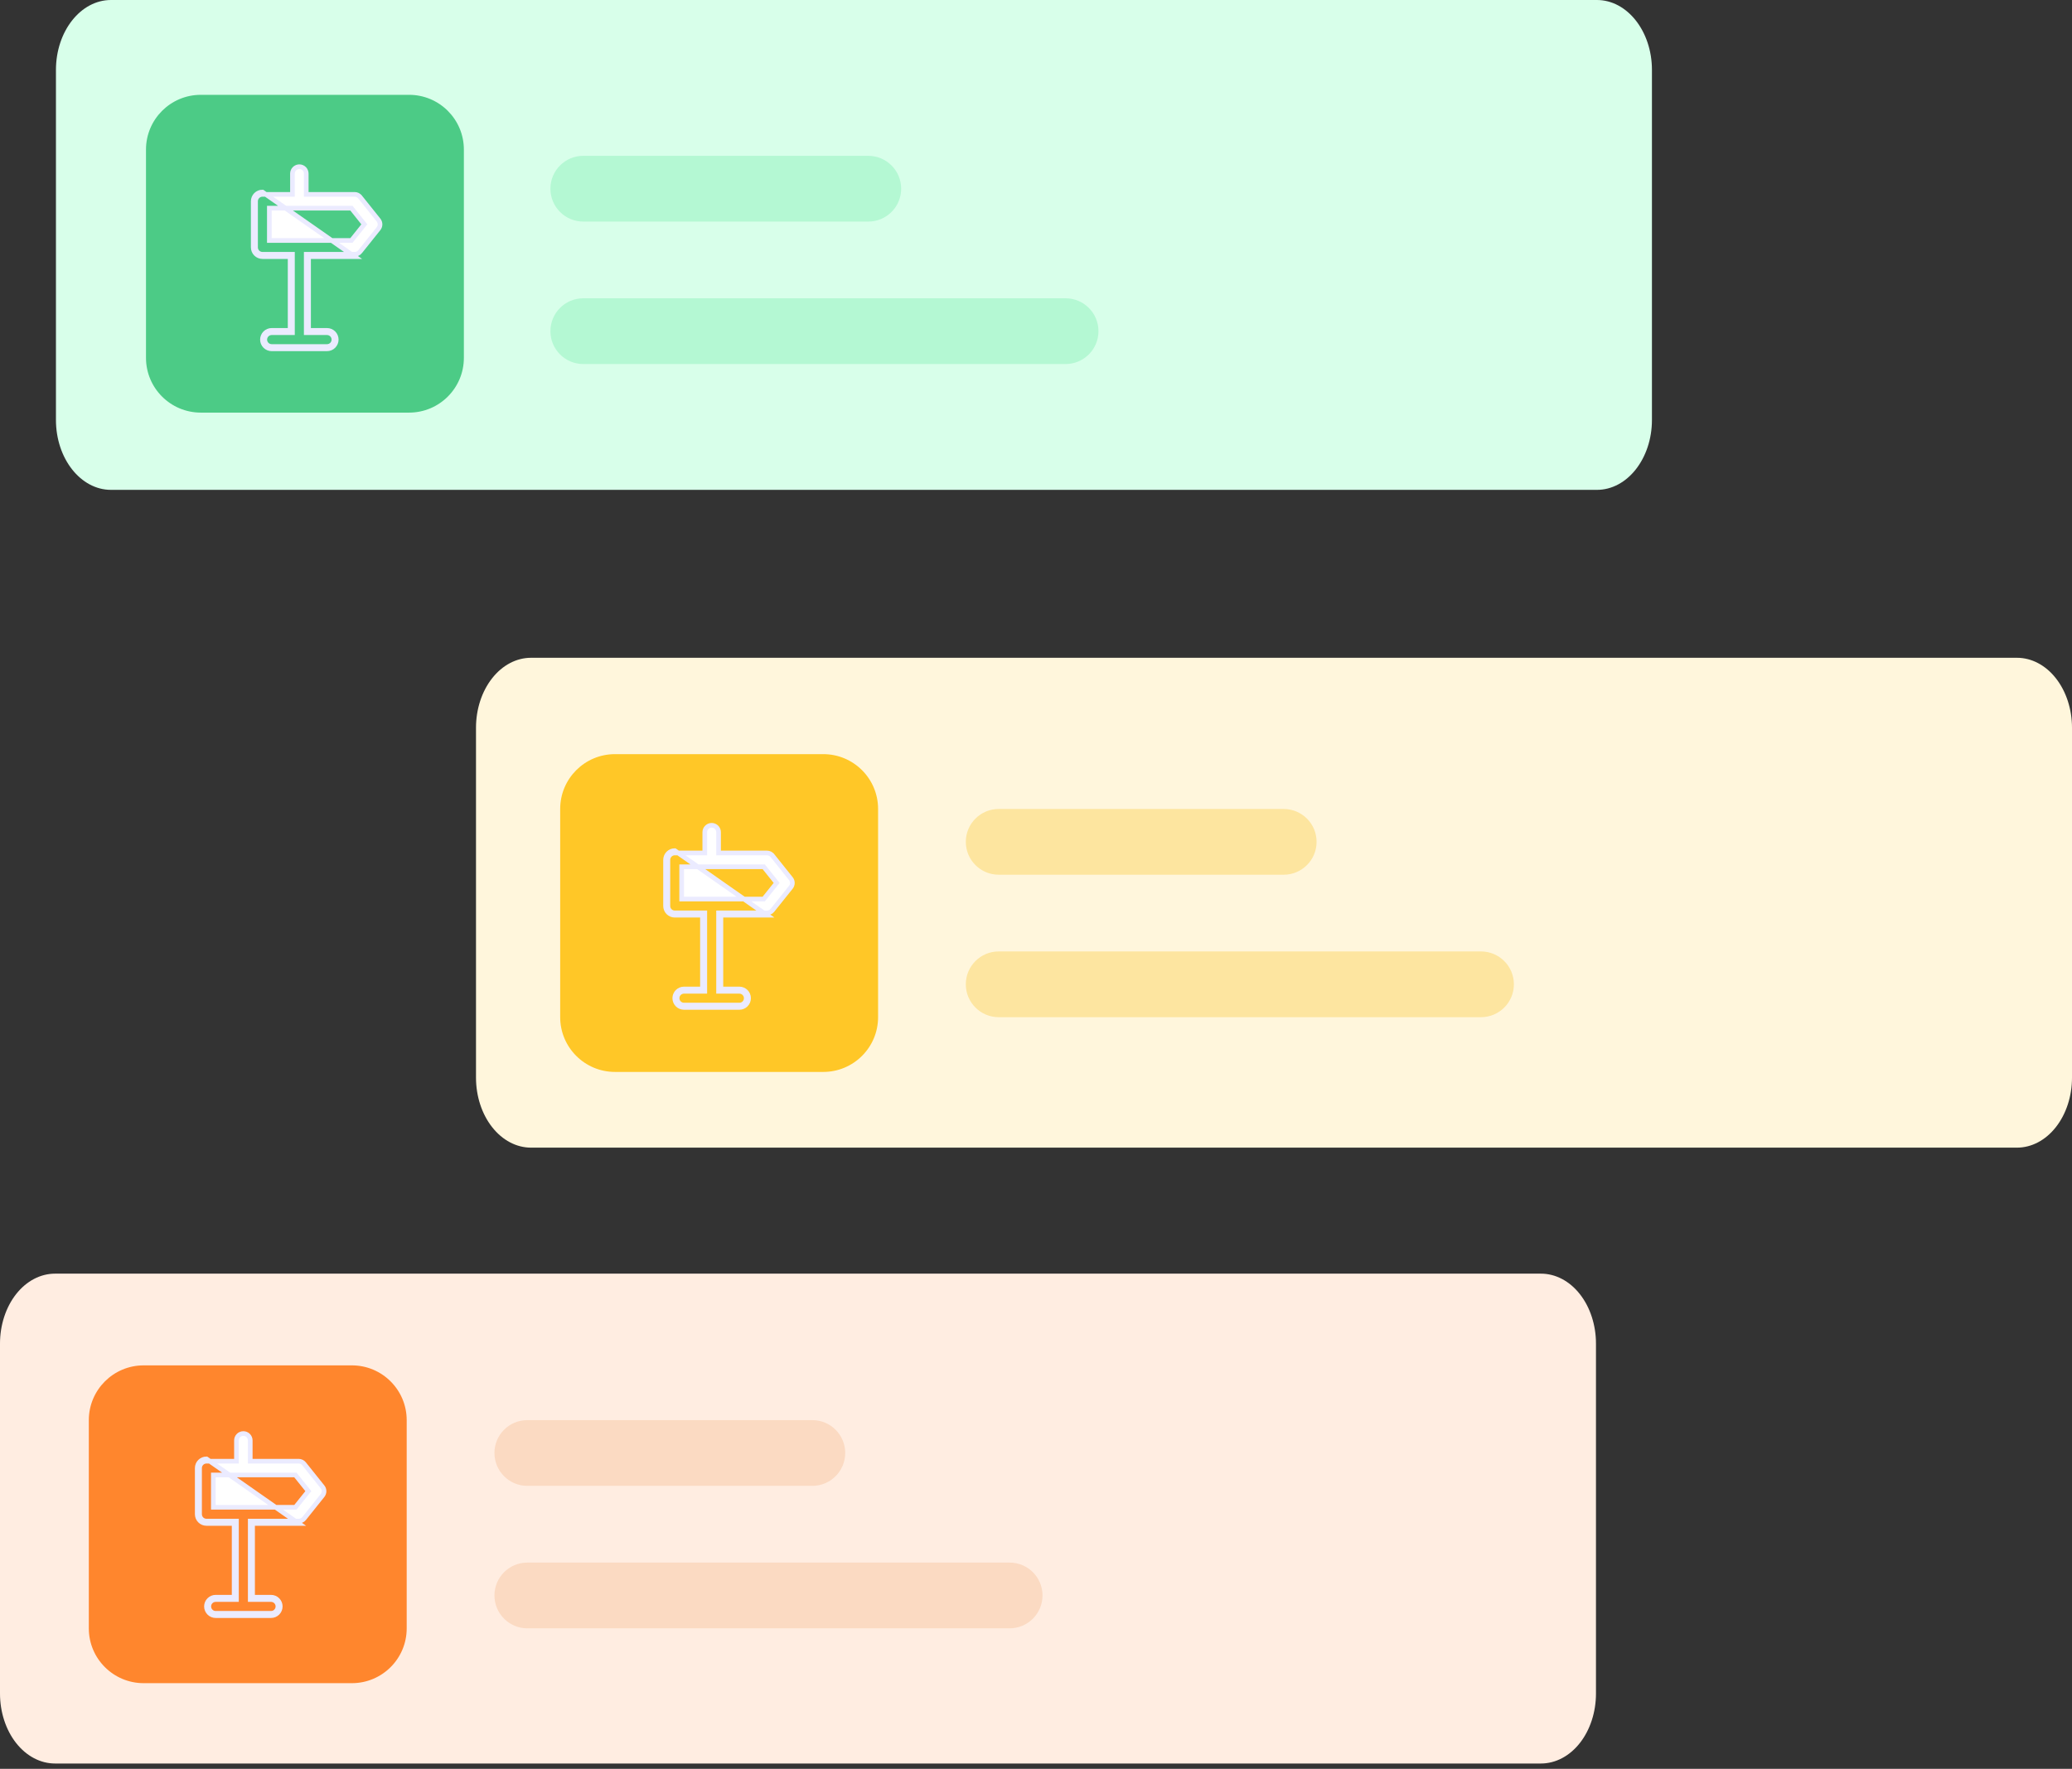 <svg width="89" height="76" viewBox="0 0 89 76" fill="none" xmlns="http://www.w3.org/2000/svg">
<rect x="0" y="0" width="89" height="76" fill="#333333" stroke="none"/>
<path d="M68.593 0H4.767C3.462 0 2.403 1.346 2.403 3.007V18.04C2.403 19.701 3.462 21.047 4.767 21.047H68.593C69.898 21.047 70.957 19.701 70.957 18.04V3.007C70.957 1.346 69.898 0 68.593 0Z" fill="#D8FFEA"/>
<path d="M37.296 6.695H25.054C24.274 6.695 23.642 7.328 23.642 8.108C23.642 8.888 24.274 9.52 25.054 9.52H37.296C38.076 9.52 38.708 8.888 38.708 8.108C38.708 7.328 38.076 6.695 37.296 6.695Z" fill="#B4F8D3"/>
<path d="M45.77 12.816H25.054C24.274 12.816 23.642 13.449 23.642 14.229C23.642 15.009 24.274 15.641 25.054 15.641H45.77C46.551 15.641 47.183 15.009 47.183 14.229C47.183 13.449 46.551 12.816 45.77 12.816Z" fill="#B4F8D3"/>
<path d="M17.571 4.074H8.626C7.325 4.074 6.271 5.128 6.271 6.428V15.374C6.271 16.674 7.325 17.728 8.626 17.728H17.571C18.872 17.728 19.925 16.674 19.925 15.374V6.428C19.925 5.128 18.872 4.074 17.571 4.074Z" fill="#4CCB86"/>
<path d="M22.81 28.262H86.636C87.263 28.262 87.864 28.578 88.307 29.142C88.751 29.706 89 30.471 89 31.268V46.302C89 47.099 88.751 47.864 88.307 48.428C87.864 48.992 87.263 49.309 86.636 49.309H22.81C22.183 49.309 21.582 48.992 21.139 48.428C20.695 47.864 20.446 47.099 20.446 46.302V31.268C20.446 30.471 20.695 29.706 21.139 29.142C21.582 28.578 22.183 28.262 22.81 28.262V28.262Z" fill="#FFF6DC"/>
<path d="M55.139 34.758H42.898C42.118 34.758 41.485 35.39 41.485 36.17C41.485 36.95 42.118 37.583 42.898 37.583H55.139C55.919 37.583 56.552 36.95 56.552 36.17C56.552 35.39 55.919 34.758 55.139 34.758Z" fill="#FDE59F"/>
<path d="M63.614 40.879H42.898C42.118 40.879 41.485 41.511 41.485 42.291C41.485 43.072 42.118 43.704 42.898 43.704H63.614C64.394 43.704 65.027 43.072 65.027 42.291C65.027 41.511 64.394 40.879 63.614 40.879Z" fill="#FDE5A0"/>
<path d="M35.362 32.402H26.417C25.116 32.402 24.062 33.456 24.062 34.757V43.702C24.062 45.002 25.116 46.056 26.417 46.056H35.362C36.663 46.056 37.717 45.002 37.717 43.702V34.757C37.717 33.456 36.663 32.402 35.362 32.402Z" fill="#FFC727"/>
<path d="M2.364 54.723H66.189C66.816 54.723 67.418 55.039 67.861 55.603C68.304 56.167 68.553 56.932 68.553 57.729V72.763C68.553 73.56 68.304 74.325 67.861 74.889C67.418 75.453 66.816 75.77 66.189 75.77H2.364C1.737 75.77 1.136 75.453 0.692 74.889C0.249 74.325 0 73.56 0 72.763L0 57.729C0 56.932 0.249 56.167 0.692 55.603C1.136 55.039 1.737 54.723 2.364 54.723V54.723Z" fill="#FFEDE1"/>
<path d="M34.892 61.016H22.651C21.871 61.016 21.238 61.648 21.238 62.428C21.238 63.208 21.871 63.841 22.651 63.841H34.892C35.672 63.841 36.305 63.208 36.305 62.428C36.305 61.648 35.672 61.016 34.892 61.016Z" fill="#FBDAC2"/>
<path d="M43.367 67.137H22.651C21.871 67.137 21.238 67.769 21.238 68.549C21.238 69.329 21.871 69.962 22.651 69.962H43.367C44.147 69.962 44.78 69.329 44.78 68.549C44.78 67.769 44.147 67.137 43.367 67.137Z" fill="#FBDAC2"/>
<path d="M15.115 58.664H6.17C4.869 58.664 3.815 59.718 3.815 61.018V69.964C3.815 71.264 4.869 72.318 6.17 72.318H15.115C16.415 72.318 17.469 71.264 17.469 69.964V61.018C17.469 59.718 16.415 58.664 15.115 58.664Z" fill="#FF862D"/>
<path d="M12.562 11.025V10.925H12.462H11.273C11.195 10.925 11.119 10.894 11.064 10.838C11.008 10.783 10.977 10.707 10.977 10.629V8.647C10.977 8.569 11.008 8.494 11.064 8.438C11.119 8.382 11.195 8.351 11.273 8.351H12.462H12.562V8.251V7.459C12.562 7.38 12.593 7.305 12.649 7.249C12.704 7.194 12.78 7.162 12.858 7.162C12.937 7.162 13.012 7.194 13.068 7.249C13.123 7.305 13.154 7.38 13.154 7.459V8.251V8.351H13.254H15.235C15.28 8.351 15.324 8.362 15.364 8.381C15.404 8.401 15.439 8.429 15.466 8.464L15.467 8.464L16.259 9.455L16.259 9.455C16.301 9.507 16.324 9.573 16.324 9.64C16.324 9.707 16.301 9.773 16.259 9.825L16.259 9.825L15.467 10.815C15.467 10.815 15.467 10.816 15.467 10.816C15.439 10.85 15.404 10.877 15.364 10.896C15.324 10.915 15.28 10.925 15.236 10.925H15.236H13.254H13.154V11.025V14.195V14.295H13.254H14.047C14.126 14.295 14.201 14.326 14.256 14.382C14.312 14.437 14.343 14.513 14.343 14.591C14.343 14.67 14.312 14.745 14.256 14.801C14.201 14.856 14.126 14.887 14.047 14.887H11.669C11.591 14.887 11.515 14.856 11.46 14.801C11.404 14.745 11.373 14.67 11.373 14.591C11.373 14.513 11.404 14.437 11.46 14.382C11.515 14.326 11.591 14.295 11.669 14.295H12.462H12.562V14.195V11.025ZM13.354 11.025H15.236L11.273 8.251C11.168 8.251 11.067 8.293 10.993 8.367C10.919 8.442 10.877 8.542 10.877 8.647V10.629C10.877 10.734 10.919 10.835 10.993 10.909C11.067 10.983 11.168 11.025 11.273 11.025H12.362H12.462V11.125V14.095V14.195H12.362H11.669C11.564 14.195 11.464 14.237 11.389 14.311C11.315 14.385 11.273 14.486 11.273 14.591C11.273 14.696 11.315 14.797 11.389 14.871C11.464 14.946 11.564 14.987 11.669 14.987H14.047C14.152 14.987 14.253 14.946 14.327 14.871C14.401 14.797 14.443 14.696 14.443 14.591C14.443 14.486 14.401 14.385 14.327 14.311C14.253 14.237 14.152 14.195 14.047 14.195H13.354H13.254V14.095V11.125V11.025H13.354ZM11.669 8.944H11.569V9.044V10.232V10.332H11.669H15.046H15.094L15.124 10.295L15.599 9.701L15.649 9.638L15.599 9.576L15.124 8.981L15.094 8.944H15.046H11.669Z" fill="white" stroke="#EBEBFF" stroke-width="0.2"/>
<path d="M30.273 39.322V39.222H30.173H28.984C28.906 39.222 28.83 39.191 28.775 39.135C28.719 39.08 28.688 39.004 28.688 38.926V36.944C28.688 36.866 28.719 36.79 28.775 36.735C28.83 36.679 28.906 36.648 28.984 36.648H30.173H30.273V36.548V35.756C30.273 35.677 30.304 35.602 30.36 35.546C30.415 35.491 30.491 35.459 30.569 35.459C30.648 35.459 30.723 35.491 30.779 35.546C30.834 35.602 30.865 35.677 30.865 35.756V36.548V36.648H30.965H32.946C32.991 36.648 33.035 36.659 33.075 36.678C33.114 36.697 33.15 36.726 33.177 36.761L33.178 36.761L33.97 37.752L33.97 37.752C34.012 37.804 34.035 37.87 34.035 37.937C34.035 38.004 34.012 38.07 33.97 38.122L33.97 38.122L33.178 39.112C33.178 39.112 33.178 39.112 33.178 39.112C33.15 39.147 33.115 39.174 33.075 39.193C33.035 39.212 32.991 39.222 32.947 39.222H32.947H30.965H30.865V39.322V42.492V42.592H30.965H31.758C31.836 42.592 31.912 42.623 31.967 42.679C32.023 42.734 32.054 42.809 32.054 42.888C32.054 42.967 32.023 43.042 31.967 43.098C31.912 43.153 31.836 43.184 31.758 43.184H29.38C29.302 43.184 29.227 43.153 29.171 43.098C29.115 43.042 29.084 42.967 29.084 42.888C29.084 42.809 29.115 42.734 29.171 42.679C29.227 42.623 29.302 42.592 29.38 42.592H30.173H30.273V42.492V39.322ZM31.065 39.322H32.947L28.984 36.548C28.879 36.548 28.778 36.59 28.704 36.664C28.63 36.739 28.588 36.839 28.588 36.944V38.926C28.588 39.031 28.63 39.132 28.704 39.206C28.778 39.28 28.879 39.322 28.984 39.322H30.073H30.173V39.422V42.392V42.492H30.073H29.38C29.275 42.492 29.174 42.534 29.1 42.608C29.026 42.682 28.984 42.783 28.984 42.888C28.984 42.993 29.026 43.094 29.1 43.168C29.174 43.243 29.275 43.284 29.38 43.284H31.758C31.863 43.284 31.964 43.243 32.038 43.168C32.112 43.094 32.154 42.993 32.154 42.888C32.154 42.783 32.112 42.682 32.038 42.608C31.964 42.534 31.863 42.492 31.758 42.492H31.065H30.965V42.392V39.422V39.322H31.065ZM29.38 37.241H29.28V37.341V38.529V38.629H29.38H32.756H32.804L32.834 38.592L33.31 37.998L33.36 37.935L33.31 37.873L32.834 37.278L32.804 37.241H32.756H29.38Z" fill="white" stroke="#EBEBFF" stroke-width="0.2"/>
<path d="M10.157 65.455V65.355H10.057H8.868C8.789 65.355 8.714 65.323 8.658 65.268C8.603 65.212 8.572 65.137 8.572 65.058V63.077C8.572 62.999 8.603 62.923 8.658 62.868C8.714 62.812 8.789 62.781 8.868 62.781H10.057H10.157V62.681V61.888C10.157 61.81 10.188 61.734 10.243 61.679C10.299 61.623 10.374 61.592 10.453 61.592C10.531 61.592 10.607 61.623 10.662 61.679C10.718 61.734 10.749 61.81 10.749 61.888V62.681V62.781H10.849H12.83C12.875 62.781 12.918 62.791 12.958 62.811C12.998 62.83 13.033 62.859 13.061 62.894L13.061 62.894L13.854 63.885L13.854 63.885C13.896 63.937 13.919 64.002 13.919 64.07C13.919 64.137 13.896 64.202 13.854 64.255L13.854 64.255L13.062 65.245C13.062 65.245 13.062 65.245 13.062 65.245C13.034 65.28 12.999 65.307 12.959 65.326C12.919 65.345 12.875 65.355 12.831 65.355H12.83H10.849H10.749V65.455V68.625V68.725H10.849H11.642C11.72 68.725 11.796 68.756 11.851 68.811C11.907 68.867 11.938 68.942 11.938 69.021C11.938 69.1 11.907 69.175 11.851 69.23C11.796 69.286 11.72 69.317 11.642 69.317H9.264C9.186 69.317 9.11 69.286 9.055 69.23C8.999 69.175 8.968 69.1 8.968 69.021C8.968 68.942 8.999 68.867 9.055 68.811C9.11 68.756 9.186 68.725 9.264 68.725H10.057H10.157V68.625V65.455ZM10.949 65.455H12.83L8.868 62.681C8.763 62.681 8.662 62.723 8.588 62.797C8.513 62.871 8.472 62.972 8.472 63.077V65.058C8.472 65.163 8.513 65.264 8.588 65.339C8.662 65.413 8.763 65.455 8.868 65.455H9.957H10.057V65.555V68.525V68.625H9.957H9.264C9.159 68.625 9.058 68.666 8.984 68.741C8.91 68.815 8.868 68.916 8.868 69.021C8.868 69.126 8.91 69.227 8.984 69.301C9.058 69.375 9.159 69.417 9.264 69.417H11.642C11.747 69.417 11.848 69.375 11.922 69.301C11.996 69.227 12.038 69.126 12.038 69.021C12.038 68.916 11.996 68.815 11.922 68.741C11.848 68.666 11.747 68.625 11.642 68.625H10.949H10.849V68.525V65.555V65.455H10.949ZM9.264 63.373H9.164V63.473V64.662V64.762H9.264H12.64H12.688L12.718 64.725L13.194 64.13L13.244 64.068L13.194 64.005L12.718 63.411L12.688 63.373H12.64H9.264Z" fill="white" stroke="#EBEBFF" stroke-width="0.2"/>
</svg>
